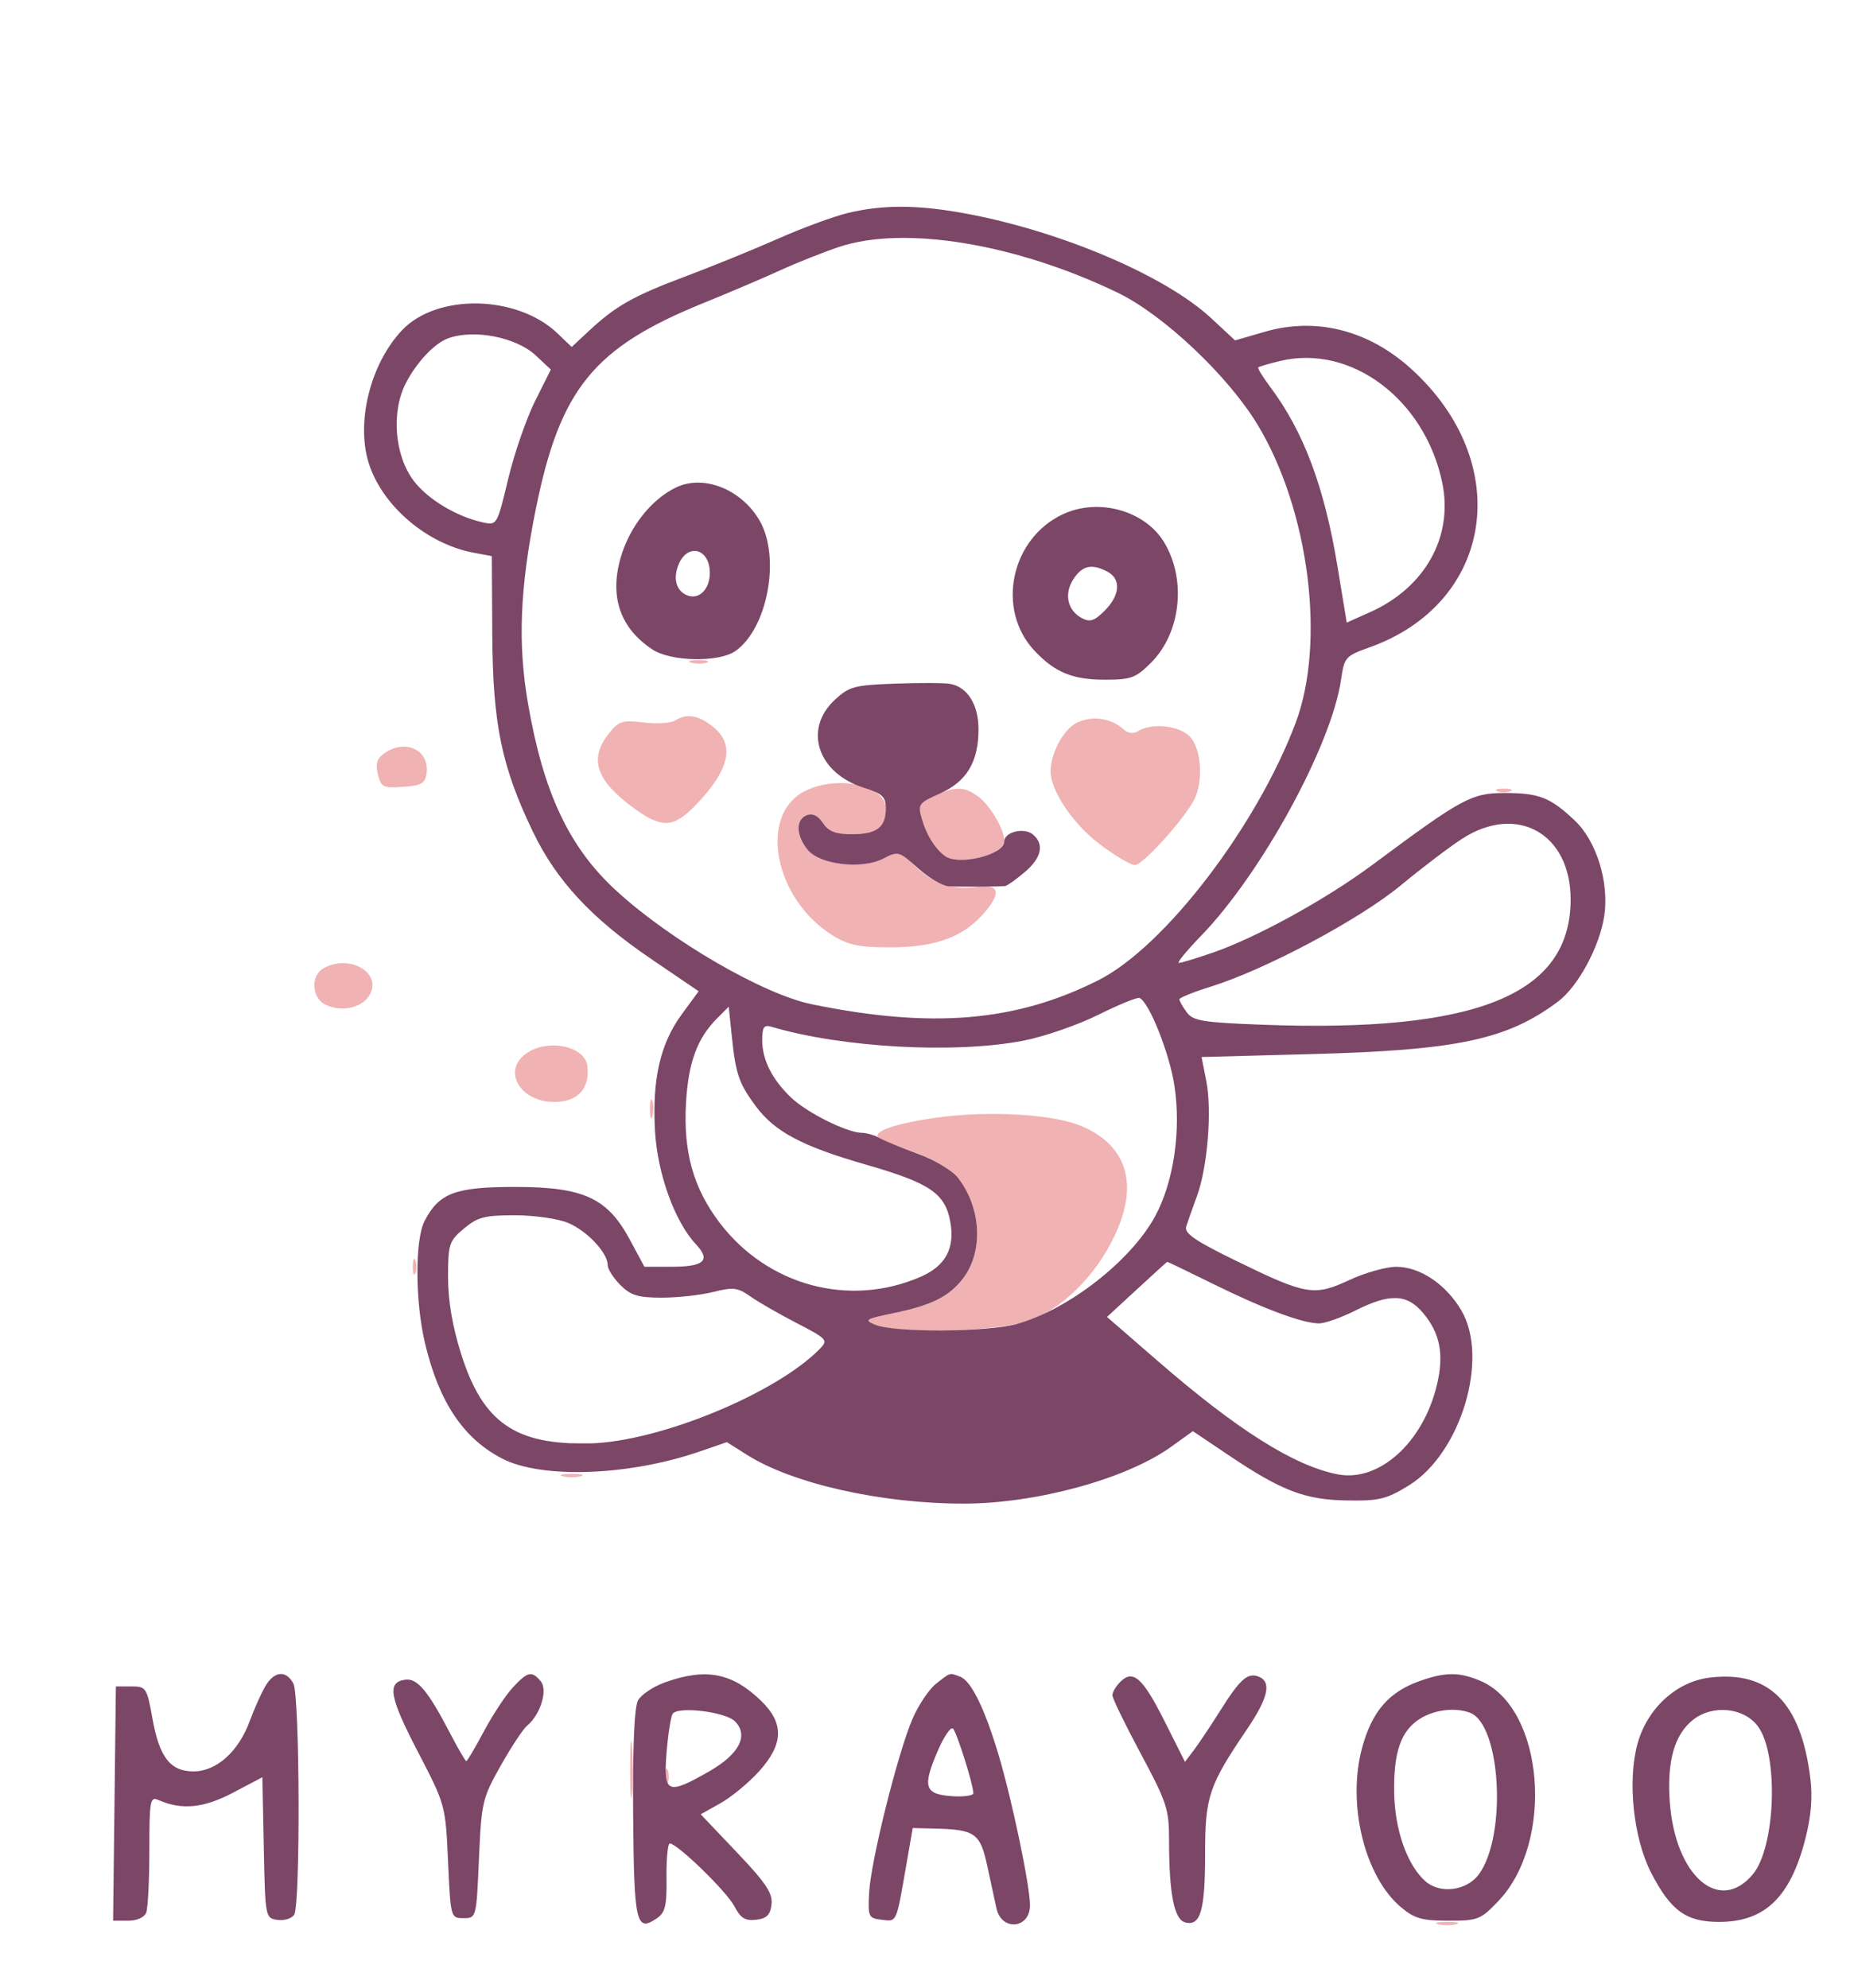 <svg xmlns="http://www.w3.org/2000/svg" width="360" height="386" viewBox="0 0 360 386" version="1.1"><path d="M 134.269 128.693 C 135.242 128.947, 136.592 128.930, 137.269 128.656 C 137.946 128.382, 137.150 128.175, 135.500 128.195 C 133.850 128.215, 133.296 128.439, 134.269 128.693 M 131.055 139.945 C 130.260 140.448, 127.522 140.612, 124.971 140.310 C 120.782 139.814, 120.124 140.027, 118.167 142.515 C 114.294 147.438, 115.765 151.644, 123.256 157.071 C 128.576 160.924, 130.861 160.767, 135.179 156.250 C 141.760 149.365, 142.773 144.540, 138.365 141.073 C 135.523 138.837, 133.339 138.500, 131.055 139.945 M 208.856 140.493 C 206.365 141.868, 204 146.417, 204 149.833 C 204 153.559, 208.378 160.045, 213.506 163.917 C 216.481 166.163, 219.574 168, 220.380 168 C 221.884 168, 229.832 159.222, 231.864 155.316 C 233.723 151.742, 233.268 145.268, 231 143 C 228.882 140.882, 223.601 140.334, 221.023 141.965 C 220.035 142.589, 219.041 142.445, 218.023 141.527 C 215.603 139.348, 211.722 138.910, 208.856 140.493 M 74.544 146.344 C 73.175 147.345, 72.879 148.382, 73.386 150.400 C 74.008 152.882, 74.424 153.086, 78.283 152.806 C 81.815 152.550, 82.553 152.126, 82.827 150.195 C 83.474 145.628, 78.613 143.369, 74.544 146.344 M 156.383 153.583 C 147.115 158.156, 150.315 174.712, 161.826 181.745 C 164.782 183.551, 166.965 183.986, 173 183.973 C 181.796 183.953, 187.221 181.903, 191.298 177.058 C 194.502 173.250, 193.950 171.634, 189.663 172.263 C 185.128 172.928, 180.771 171.414, 177.552 168.054 C 174.796 165.178, 174.632 165.139, 171.693 166.659 C 167.371 168.893, 159.224 167.995, 156.814 165.018 C 154.542 162.213, 154.480 159.137, 156.678 158.293 C 157.778 157.871, 158.852 158.398, 159.800 159.825 C 160.899 161.481, 162.241 162, 165.422 162 C 170.243 162, 172 160.665, 172 157.001 C 172 152.490, 162.717 150.459, 156.383 153.583 M 181.313 154.559 C 178.357 155.853, 178.191 156.179, 179.021 159.074 C 179.907 162.162, 181.565 164.813, 183.500 166.235 C 186.216 168.230, 195 165.981, 195 163.290 C 195 160.984, 192.154 156.221, 189.783 154.561 C 187.129 152.701, 185.556 152.701, 181.313 154.559 M 290.750 153.662 C 291.438 153.940, 292.563 153.940, 293.250 153.662 C 293.938 153.385, 293.375 153.158, 292 153.158 C 290.625 153.158, 290.063 153.385, 290.750 153.662 M 62.750 188.080 C 60.339 189.484, 60.520 193.673, 63.049 195.026 C 65.973 196.591, 70.046 195.844, 71.623 193.454 C 74.508 189.082, 67.900 185.080, 62.750 188.080 M 102.223 204.557 C 97.438 207.908, 100.940 214, 107.651 214 C 112.185 214, 114.595 211.363, 114.049 207 C 113.565 203.130, 106.378 201.646, 102.223 204.557 M 126.195 215.500 C 126.215 217.150, 126.439 217.704, 126.693 216.731 C 126.947 215.758, 126.930 214.408, 126.656 213.731 C 126.382 213.054, 126.175 213.850, 126.195 215.500 M 181.858 217.048 C 173.971 218.140, 169.310 219.739, 170.587 220.914 C 171.089 221.376, 173.968 222.556, 176.986 223.536 C 180.003 224.516, 183.674 226.521, 185.145 227.991 C 190.456 233.303, 191.269 242.845, 186.885 248.419 C 184.193 251.842, 180.840 253.494, 173.500 255.015 C 167.984 256.157, 167.702 256.341, 170 257.289 C 174.246 259.042, 192.770 258.646, 199.153 256.667 C 205.904 254.574, 212.728 247.930, 216.542 239.737 C 221.071 230.010, 218.849 222.590, 210.269 218.795 C 204.810 216.380, 192.259 215.608, 181.858 217.048 M 80.158 246 C 80.158 247.375, 80.385 247.938, 80.662 247.250 C 80.940 246.563, 80.940 245.438, 80.662 244.750 C 80.385 244.063, 80.158 244.625, 80.158 246 M 110.762 280.707 C 112.006 280.946, 113.806 280.937, 114.762 280.687 C 115.718 280.437, 114.700 280.241, 112.500 280.252 C 110.300 280.263, 109.518 280.468, 110.762 280.707 M 109.250 286.689 C 110.213 286.941, 111.787 286.941, 112.750 286.689 C 113.713 286.438, 112.925 286.232, 111 286.232 C 109.075 286.232, 108.287 286.438, 109.250 286.689 M 122.355 343.500 C 122.352 348.450, 122.521 350.601, 122.731 348.280 C 122.940 345.959, 122.943 341.909, 122.736 339.280 C 122.530 336.651, 122.358 338.550, 122.355 343.500 M 129.158 345 C 129.158 346.375, 129.385 346.938, 129.662 346.250 C 129.940 345.563, 129.940 344.438, 129.662 343.750 C 129.385 343.063, 129.158 343.625, 129.158 345 M 279.250 373.689 C 280.212 373.941, 281.788 373.941, 282.750 373.689 C 283.712 373.438, 282.925 373.232, 281 373.232 C 279.075 373.232, 278.288 373.438, 279.250 373.689" stroke="none" fill="#f0b2b3" fill-rule="evenodd"/><path d="M 164.500 41.396 C 161.750 42.070, 155.675 44.316, 151 46.386 C 146.325 48.456, 138.225 51.754, 133 53.715 C 122.952 57.486, 119.509 59.440, 114.255 64.350 L 111.009 67.383 108.255 64.745 C 100.435 57.255, 84.851 56.942, 78.055 64.140 C 72.398 70.130, 69.480 80.362, 71.165 88.293 C 73.047 97.144, 82.205 105.519, 92 107.344 L 95.500 107.997 95.587 123.248 C 95.686 140.594, 97.395 148.873, 103.489 161.545 C 108.044 171.014, 114.866 178.360, 126.368 186.181 L 135.661 192.500 132.365 197 C 128.195 202.692, 126.607 209.644, 127.187 219.661 C 127.669 227.989, 131.035 237.280, 135.163 241.673 C 138.056 244.753, 136.713 246, 130.504 246 L 125.127 246 122.313 240.763 C 117.941 232.625, 113.321 230.500, 100 230.500 C 88.399 230.500, 85.249 231.685, 82.449 237.099 C 80.559 240.754, 80.589 252.633, 82.511 260.781 C 85.210 272.233, 89.962 279.355, 97.500 283.250 C 105.175 287.215, 122.075 286.619, 135.792 281.900 L 141.136 280.061 145.050 282.531 C 153.931 288.138, 171.089 292, 187.115 292 C 201.191 292, 218.704 287.209, 227.365 280.990 L 231.628 277.928 238.564 282.594 C 248.884 289.537, 253.387 291.258, 261.569 291.388 C 267.802 291.487, 269.222 291.140, 273.569 288.461 C 283.649 282.249, 289.199 263.817, 283.784 254.530 C 280.799 249.408, 275.721 245.997, 271.102 246.010 C 269.121 246.015, 265.025 247.173, 262 248.582 C 255.185 251.758, 253.656 251.501, 240.151 244.915 C 232.027 240.953, 229.916 239.505, 230.334 238.184 C 230.628 237.258, 231.569 234.591, 232.426 232.258 C 234.481 226.665, 235.366 215.650, 234.223 209.885 L 233.309 205.271 254.904 204.695 C 283.035 203.945, 292.675 201.882, 302.526 194.506 C 306.423 191.588, 310.636 183.776, 311.511 177.847 C 312.474 171.326, 310.004 163.345, 305.791 159.355 C 301.049 154.866, 298.855 154, 292.221 154 C 285.732 154, 283.977 154.951, 266.500 167.942 C 257.450 174.669, 243.936 182.098, 235.421 185.027 C 232.267 186.112, 229.333 187, 228.900 187 C 228.467 187, 230.403 184.637, 233.201 181.750 C 244.958 169.620, 258.548 144.748, 260.399 131.975 C 261.025 127.654, 261.271 127.373, 265.845 125.749 C 290.106 117.132, 294.191 89.860, 273.957 71.580 C 265.668 64.092, 255.534 61.540, 245.578 64.434 L 239.822 66.108 235.161 61.776 C 226.377 53.613, 206.382 45.046, 187.956 41.551 C 178.394 39.737, 171.452 39.691, 164.500 41.396 M 163 47.930 C 159.975 48.933, 154.800 50.987, 151.500 52.495 C 148.200 54.004, 141.450 56.880, 136.500 58.888 C 115.305 67.486, 108.770 75.513, 104.067 98.727 C 100.957 114.077, 100.509 124.888, 102.502 136.500 C 105.499 153.969, 110.523 164.621, 119.733 173.039 C 130.283 182.681, 148.185 193.076, 157.568 195.008 C 180.912 199.815, 197.299 198.439, 213.340 190.324 C 226.132 183.852, 243.998 160.527, 251.568 140.415 C 257.465 124.748, 254.202 99.077, 244.206 82.500 C 238.465 72.978, 225.895 61.117, 217 56.827 C 197.284 47.320, 175.614 43.750, 163 47.930 M 87 65.706 C 84.361 66.671, 80.864 70.385, 78.795 74.421 C 75.918 80.034, 76.615 88.495, 80.359 93.404 C 83.098 96.996, 88.660 100.327, 93.800 101.456 C 96.485 102.046, 96.537 101.956, 98.663 93.059 C 99.844 88.113, 102.194 81.298, 103.885 77.915 L 106.958 71.764 104.015 69.014 C 100.219 65.468, 92.015 63.873, 87 65.706 M 248.559 70.103 C 246.392 70.623, 244.485 71.182, 244.321 71.346 C 244.157 71.509, 245.179 73.186, 246.592 75.072 C 253.165 83.846, 257.165 94.534, 259.741 110.203 L 261.500 120.906 266 118.898 C 276.706 114.122, 282.230 104.235, 280.051 93.750 C 276.686 77.560, 262.351 66.795, 248.559 70.103 M 131.239 94.677 C 126.437 97.009, 122.257 102.309, 120.527 108.261 C 118.310 115.885, 120.420 122, 126.695 126.137 C 130.273 128.497, 139.600 128.669, 142.791 126.434 C 149.076 122.032, 151.628 108.149, 147.460 101.035 C 143.902 94.964, 136.569 92.089, 131.239 94.677 M 206.401 99.858 C 196.265 104.578, 193.373 118.356, 200.843 126.339 C 204.799 130.567, 208.270 132, 214.550 132 C 219.612 132, 220.544 131.656, 223.510 128.690 C 229.310 122.890, 230.420 112.508, 226.016 105.266 C 222.282 99.127, 213.294 96.649, 206.401 99.858 M 131.878 109.368 C 130.580 112.217, 131.236 114.770, 133.490 115.635 C 135.950 116.579, 138.136 114.019, 137.801 110.585 C 137.398 106.451, 133.566 105.663, 131.878 109.368 M 208.440 112.451 C 206.564 115.314, 207.257 118.532, 210.074 120.040 C 211.634 120.875, 212.501 120.590, 214.507 118.584 C 217.490 115.601, 217.722 112.457, 215.066 111.035 C 212.025 109.408, 210.175 109.803, 208.440 112.451 M 173.815 132.759 C 165.853 133.050, 164.875 133.314, 162.065 135.939 C 155.947 141.655, 158.784 150.163, 167.750 152.983 C 171.339 154.112, 172 154.731, 172 156.960 C 172 160.665, 170.257 162, 165.422 162 C 162.241 162, 160.899 161.481, 159.800 159.825 C 158.852 158.398, 157.778 157.871, 156.678 158.293 C 154.480 159.137, 154.542 162.213, 156.814 165.018 C 159.196 167.960, 167.404 168.900, 171.583 166.710 C 174.378 165.246, 174.599 165.309, 178.240 168.598 C 180.311 170.469, 183.017 172.053, 184.253 172.117 C 186.502 172.234, 193.906 172.202, 195.173 172.070 C 195.544 172.032, 197.231 170.835, 198.923 169.411 C 202.256 166.607, 202.843 163.944, 200.548 162.040 C 198.841 160.623, 195 161.570, 195 163.407 C 195 166, 186.144 168.177, 183.500 166.235 C 181.571 164.818, 179.908 162.166, 179.032 159.111 C 178.183 156.153, 178.323 155.951, 182.503 154.102 C 187.681 151.811, 190 147.963, 190 141.660 C 190 136.839, 187.879 133.426, 184.500 132.808 C 183.400 132.607, 178.592 132.585, 173.815 132.759 M 283.946 162.861 C 281.501 164.434, 276.125 168.516, 272 171.930 C 263.998 178.555, 245.753 188.281, 235.097 191.604 C 231.753 192.647, 229.013 193.751, 229.009 194.059 C 229.004 194.366, 229.637 195.491, 230.416 196.559 C 231.660 198.263, 233.458 198.561, 245.166 199 C 286.694 200.557, 304.892 193.189, 304.978 174.784 C 305.038 161.914, 294.607 156, 283.946 162.861 M 213.264 197.071 C 209.283 199.053, 202.758 201.310, 198.764 202.087 C 185.446 204.678, 163.491 203.468, 149.750 199.385 C 148.346 198.968, 148 199.482, 148 201.982 C 148 205.828, 149.936 209.660, 153.661 213.191 C 156.738 216.107, 164.425 219.943, 167.264 219.978 C 168.234 219.990, 169.809 220.447, 170.764 220.994 C 171.719 221.541, 175.077 222.920, 178.227 224.058 C 181.377 225.196, 184.865 227.284, 185.978 228.699 C 190.601 234.576, 190.998 243.191, 186.885 248.419 C 184.193 251.842, 180.840 253.494, 173.500 255.015 C 168 256.154, 167.708 256.343, 170 257.277 C 173.799 258.825, 191.753 258.709, 197.500 257.100 C 207.473 254.307, 219.573 244.875, 224.282 236.223 C 227.905 229.567, 229.386 219.493, 228.028 210.743 C 227.050 204.441, 223.131 194.620, 221.269 193.805 C 220.846 193.620, 217.244 195.090, 213.264 197.071 M 139.303 197.697 C 135.398 201.602, 133.678 206.228, 133.212 214.085 C 132.644 223.668, 134.625 230.753, 139.755 237.480 C 149.075 249.700, 164.928 253.959, 178.754 247.956 C 183.636 245.836, 185.479 242.369, 184.500 237.149 C 183.482 231.724, 180.500 229.721, 168.161 226.173 C 155.712 222.593, 150.423 219.784, 146.728 214.788 C 143.498 210.421, 142.868 208.603, 142.127 201.500 L 141.500 195.500 139.303 197.697 M 90.077 238.589 C 87.192 241.016, 87 241.605, 87 248.037 C 87 252.612, 87.849 257.584, 89.548 262.963 C 93.748 276.257, 100.051 280.639, 114.500 280.307 C 127.936 279.998, 150.709 270.633, 159.213 261.919 C 160.837 260.254, 160.606 259.999, 154.713 256.949 C 151.296 255.182, 147.239 252.847, 145.697 251.762 C 143.241 250.033, 142.352 249.926, 138.505 250.895 C 136.090 251.503, 131.593 252, 128.512 252 C 123.897 252, 122.476 251.567, 120.455 249.545 C 119.105 248.195, 118 246.456, 118 245.680 C 118 243.286, 113.993 239.024, 110.285 237.475 C 108.344 236.664, 103.695 236, 99.955 236 C 94.097 236, 92.727 236.359, 90.077 238.589 M 220.726 250.420 L 214.952 255.749 224.726 264.233 C 240.224 277.687, 251.283 284.661, 259.733 286.312 C 267.753 287.878, 276.319 280.176, 279.004 268.982 C 280.431 263.034, 279.644 258.919, 276.326 254.976 C 273.194 251.253, 269.890 251.133, 263.187 254.500 C 260.449 255.875, 257.278 257, 256.140 257 C 252.946 257, 245.376 254.184, 235.641 249.376 C 230.769 246.969, 226.719 245.020, 226.641 245.045 C 226.564 245.070, 223.902 247.488, 220.726 250.420 M 51.644 327.250 C 50.872 328.488, 49.444 331.654, 48.470 334.287 C 46.286 340.194, 42.017 344, 37.578 344 C 33.080 344, 30.947 341.263, 29.606 333.771 C 28.524 327.723, 28.378 327.500, 25.492 327.500 L 22.500 327.500 22.231 350.250 L 21.962 373 24.874 373 C 26.607 373, 28.032 372.359, 28.393 371.418 C 28.727 370.548, 29 365.100, 29 359.311 C 29 349.661, 29.145 348.850, 30.750 349.555 C 35.297 351.553, 39.536 351.141, 45.222 348.148 L 50.944 345.136 51.222 358.818 C 51.498 372.387, 51.520 372.503, 53.887 372.837 C 55.200 373.023, 56.655 372.573, 57.122 371.837 C 58.359 369.885, 58.217 329.275, 56.965 326.934 C 55.585 324.356, 53.365 324.488, 51.644 327.250 M 99.568 327.711 C 98.185 329.201, 95.666 333.026, 93.968 336.211 C 92.271 339.395, 90.731 342, 90.546 342 C 90.361 342, 88.981 339.637, 87.478 336.750 C 83.088 328.311, 81.033 325.854, 78.653 326.195 C 75.098 326.704, 75.609 329.551, 81.175 340.258 C 86.477 350.456, 86.502 350.547, 87 361.500 C 87.497 372.433, 87.515 372.500, 90 372.500 C 92.493 372.500, 92.501 372.467, 93 361 C 93.478 350.007, 93.664 349.209, 97.214 342.903 C 99.256 339.274, 101.570 335.772, 102.356 335.120 C 104.946 332.970, 106.409 328.198, 104.999 326.499 C 103.271 324.417, 102.452 324.599, 99.568 327.711 M 129.239 326.666 C 126.895 327.496, 124.482 329.099, 123.877 330.229 C 123.165 331.560, 122.835 339.368, 122.940 352.365 C 123.111 373.502, 123.506 375.255, 127.494 372.568 C 129.179 371.433, 129.487 370.160, 129.421 364.608 C 129.377 360.974, 129.666 358, 130.062 358 C 131.516 358, 141.128 367.347, 142.599 370.191 C 143.795 372.503, 144.682 373.056, 146.807 372.811 C 148.888 372.571, 149.571 371.890, 149.810 369.816 C 150.059 367.659, 148.742 365.681, 143.091 359.733 L 136.062 352.333 139.912 350.170 C 142.030 348.979, 145.391 346.203, 147.381 344 C 152.178 338.691, 152.287 334.633, 147.750 330.258 C 142.154 324.859, 137.109 323.881, 129.239 326.666 M 181.774 326.963 C 180.401 328.043, 178.335 331.118, 177.183 333.797 C 174.328 340.432, 169.090 361.420, 168.765 367.525 C 168.512 372.270, 168.626 372.514, 171.215 372.813 C 174.209 373.158, 173.985 373.670, 176.055 361.750 L 177.226 355 181.363 355.100 C 189.404 355.293, 190.341 355.965, 191.743 362.542 C 192.441 365.819, 193.231 369.463, 193.498 370.640 C 194.506 375.091, 200 374.553, 200 370.003 C 200 366.212, 196.498 349.472, 193.867 340.687 C 191.191 331.752, 188.577 326.436, 186.461 325.623 C 184.329 324.805, 184.625 324.721, 181.774 326.963 M 217.529 326.614 C 216.688 327.455, 216 328.626, 216 329.216 C 216 329.807, 218.475 334.904, 221.500 340.543 C 226.541 349.942, 227 351.336, 227 357.259 C 227 367.766, 227.975 372.760, 230.137 373.326 C 233.109 374.103, 234 371.036, 234 360.026 C 234 348.882, 234.710 346.771, 242.141 335.805 C 246.288 329.685, 246.965 326.584, 244.373 325.590 C 242.242 324.772, 240.789 326.074, 236.856 332.327 C 235.066 335.172, 232.813 338.546, 231.849 339.824 L 230.096 342.147 226.101 334.201 C 221.868 325.782, 220.007 324.135, 217.529 326.614 M 275.637 326.465 C 269.645 328.601, 266.387 332.389, 264.479 339.441 C 261.526 350.348, 264.964 364.426, 272.033 370.374 C 274.652 372.578, 276.130 373, 281.232 373 C 286.975 373, 287.510 372.789, 290.945 369.178 C 301.953 357.607, 299.795 331.573, 287.400 326.394 C 283.285 324.674, 280.615 324.690, 275.637 326.465 M 332 325.784 C 325.556 326.556, 319.902 331.708, 317.985 338.555 C 315.977 345.726, 317.147 356.957, 320.601 363.671 C 324.399 371.054, 327.404 373.231, 333.793 373.231 C 342.683 373.231, 347.645 368.455, 350.553 357.099 C 351.685 352.683, 351.982 349.013, 351.513 345.261 C 349.681 330.596, 343.482 324.408, 332 325.784 M 130.603 332.834 C 130.242 333.418, 129.711 336.845, 129.423 340.448 C 128.796 348.304, 129.599 348.645, 137.734 343.980 C 143.553 340.642, 145.422 336.993, 142.704 334.276 C 140.835 332.406, 131.551 331.300, 130.603 332.834 M 275.784 333.738 C 272.046 336.056, 270.587 340.177, 270.709 348.077 C 270.821 355.337, 273.223 362.181, 276.761 365.320 C 279.623 367.859, 284.783 367.203, 287.147 364 C 292.627 356.575, 291.460 334.925, 285.455 332.621 C 282.622 331.534, 278.586 332, 275.784 333.738 M 328.768 333.968 C 325.143 336.819, 323.661 342.016, 324.226 349.891 C 325.258 364.268, 333.813 371.764, 340.338 364.010 C 344.783 358.727, 345.408 340.712, 341.335 335.237 C 338.626 331.594, 332.564 330.982, 328.768 333.968 M 182.087 340.019 C 179.085 346.998, 179.520 348.428, 184.759 348.807 C 187.091 348.977, 189 348.721, 189 348.239 C 189 346.606, 185.823 336.505, 185.055 335.696 C 184.636 335.254, 183.300 337.200, 182.087 340.019" stroke="none" fill="#7c4667" fill-rule="evenodd"/></svg>